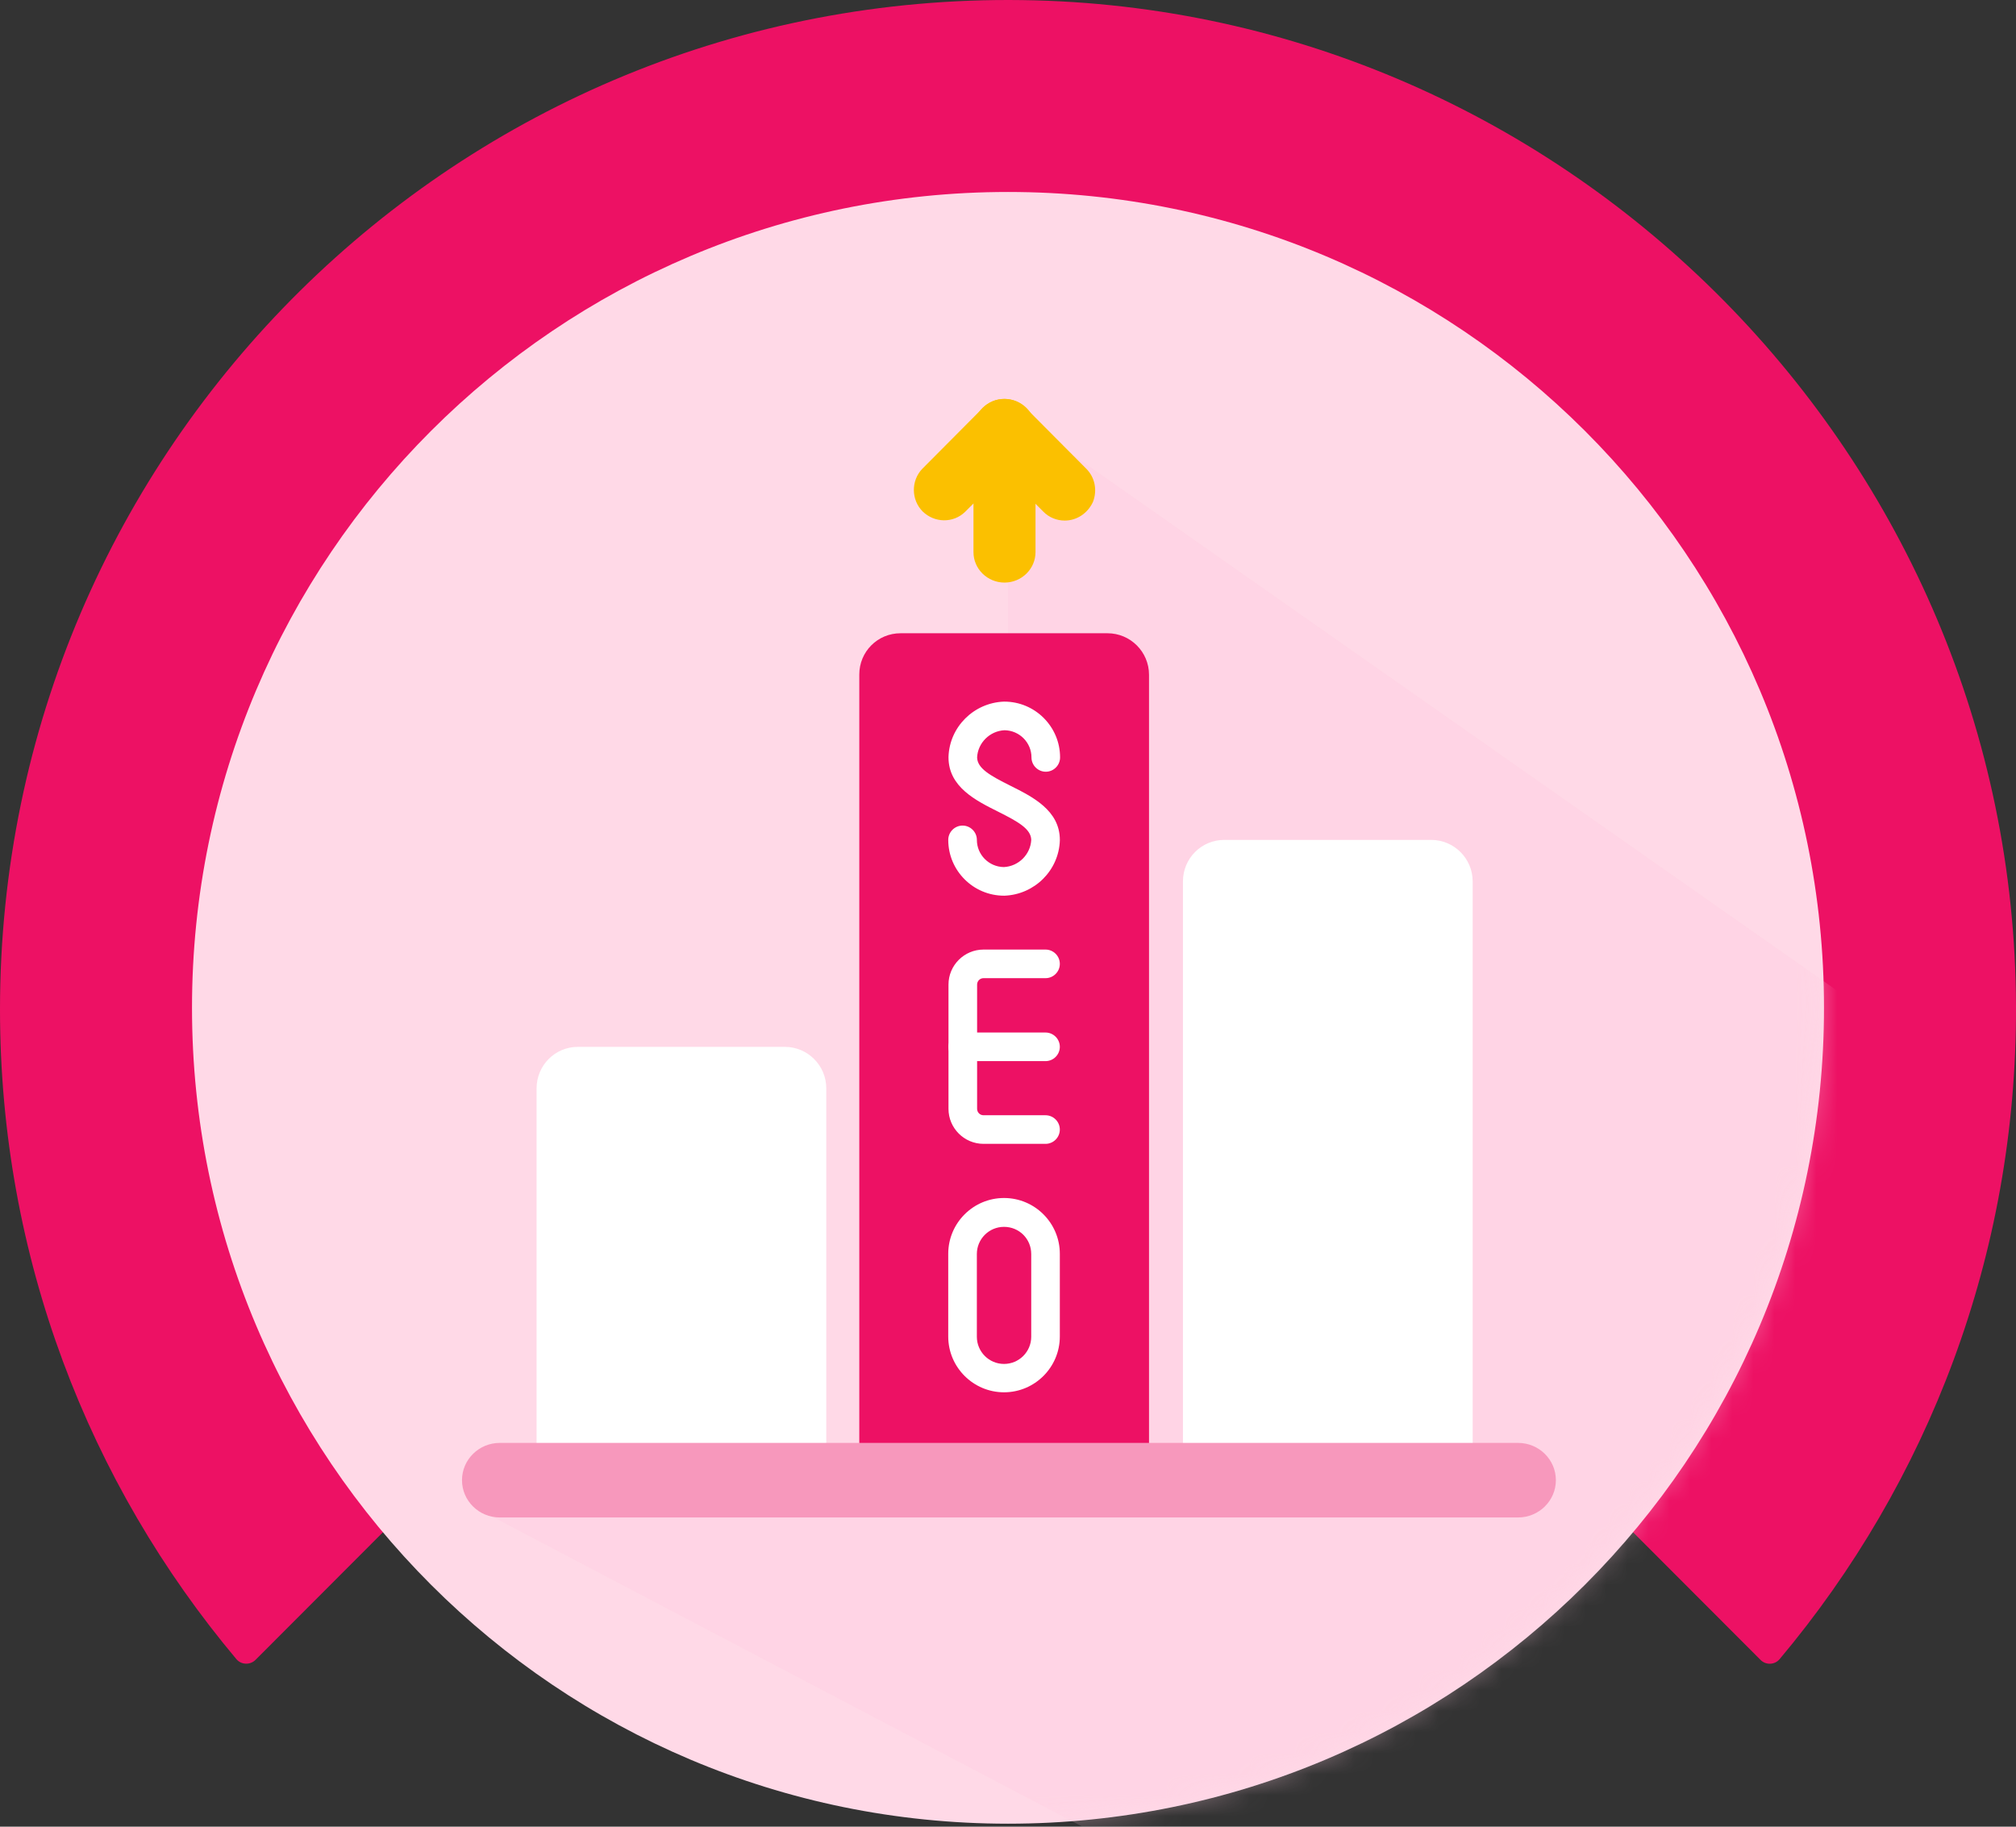 <svg width="96" height="87" viewBox="0 0 96 87" fill="none" xmlns="http://www.w3.org/2000/svg">
<rect x="0" y="0" width="96" height="87" fill="#333333" stroke="none"/>
<path d="M84.744 79.019C91.795 70.622 96.034 59.779 96 47.942C95.927 21.833 74.746 0.368 48.68 0.005C21.86 -0.37 0 21.3 0 48.078C0 59.864 4.234 70.656 11.256 79.019C11.489 79.297 11.914 79.308 12.169 79.053L48 43.162L83.832 79.053C84.087 79.314 84.512 79.297 84.744 79.019Z" fill="#ED1164"/>
<path d="M48 86.857C69.46 86.857 86.857 69.46 86.857 48C86.857 26.54 69.46 9.143 48 9.143C26.54 9.143 9.143 26.54 9.143 48C9.143 69.46 26.54 86.857 48 86.857Z" fill="#FFD9E7"/>
<mask id="mask0_1277_19452" style="mask-type:alpha" maskUnits="userSpaceOnUse" x="9" y="9" width="78" height="78">
<path d="M47.901 86.802C69.385 86.802 86.802 69.385 86.802 47.901C86.802 26.416 69.385 9 47.901 9C26.416 9 9 26.416 9 47.901C9 69.385 26.416 86.802 47.901 86.802Z" fill="#FBC000"/>
</mask>
<g mask="url(#mask0_1277_19452)">
<g opacity="0.8">
<path d="M55.067 88.85L23 72L48.885 69.5L48 60V19.5L91.5 50L82.885 77.629L55.067 88.85Z" fill="#FFCDE0" fill-opacity="0.5" style="mix-blend-mode:multiply"/>
</g>
</g>
<path d="M42.883 30.16H52.739C53.829 30.16 54.715 31.046 54.715 32.136V69.582H40.919V32.125C40.919 31.034 41.793 30.16 42.883 30.16Z" fill="#ED1164"/>
<path d="M47.812 42.659C46.347 42.659 45.155 41.467 45.155 40.002C45.155 39.627 45.462 39.32 45.837 39.32C46.211 39.32 46.518 39.627 46.518 40.002C46.518 40.705 47.086 41.285 47.801 41.296C48.505 41.262 49.072 40.694 49.107 40.002C49.095 39.48 48.493 39.139 47.517 38.651C46.473 38.128 45.167 37.481 45.167 36.073C45.167 36.062 45.167 36.062 45.167 36.05C45.212 34.62 46.37 33.473 47.801 33.416H47.824C49.288 33.416 50.48 34.608 50.48 36.073C50.48 36.448 50.174 36.755 49.799 36.755C49.425 36.755 49.118 36.448 49.118 36.073C49.118 35.369 48.55 34.79 47.835 34.779C47.131 34.813 46.563 35.38 46.529 36.073C46.54 36.595 47.142 36.936 48.119 37.424C49.163 37.947 50.469 38.594 50.469 40.002V40.024C50.423 41.455 49.266 42.602 47.835 42.659C47.824 42.659 47.824 42.659 47.812 42.659Z" fill="white"/>
<path d="M49.787 54.478H46.835C45.915 54.478 45.166 53.729 45.166 52.809V46.894C45.166 45.974 45.915 45.225 46.835 45.225H49.787C50.162 45.225 50.468 45.531 50.468 45.906C50.468 46.281 50.162 46.587 49.787 46.587H46.835C46.665 46.587 46.529 46.723 46.529 46.894V52.809C46.529 52.98 46.665 53.116 46.835 53.116H49.787C50.162 53.116 50.468 53.422 50.468 53.797C50.468 54.172 50.162 54.478 49.787 54.478Z" fill="white"/>
<path d="M49.787 50.538H45.847C45.472 50.538 45.166 50.232 45.166 49.857C45.166 49.482 45.472 49.176 45.847 49.176H49.787C50.162 49.176 50.468 49.482 50.468 49.857C50.468 50.232 50.162 50.538 49.787 50.538Z" fill="white"/>
<path d="M47.811 66.311C46.346 66.311 45.154 65.118 45.154 63.654V59.714C45.154 58.249 46.346 57.057 47.811 57.057C49.276 57.057 50.468 58.249 50.468 59.714V63.654C50.468 65.118 49.276 66.311 47.811 66.311ZM47.811 58.431C47.096 58.431 46.517 59.01 46.517 59.725V63.665C46.517 64.38 47.096 64.96 47.811 64.96C48.526 64.96 49.106 64.38 49.106 63.665V59.725C49.106 58.998 48.526 58.431 47.811 58.431Z" fill="white"/>
<path d="M58.295 40.002H68.151C69.241 40.002 70.127 40.888 70.127 41.978V69.569H56.331V41.978C56.331 40.888 57.206 40.002 58.295 40.002Z" fill="white"/>
<path d="M27.516 49.859H37.372C38.462 49.859 39.347 50.745 39.347 51.835V69.571H25.552V51.835C25.552 50.745 26.426 49.859 27.516 49.859Z" fill="white"/>
<path d="M47.833 27.746C47.019 27.746 46.356 27.096 46.356 26.296V20.45C46.356 19.65 47.019 19 47.833 19C48.648 19 49.31 19.65 49.31 20.45V26.296C49.31 27.096 48.648 27.746 47.833 27.746Z" fill="#FBC000"/>
<path d="M23.801 68.721H72.288C73.282 68.721 74.089 69.516 74.089 70.496C74.089 71.476 73.282 72.272 72.288 72.272H23.801C22.807 72.272 22 71.476 22 70.496C22 69.516 22.807 68.721 23.801 68.721Z" fill="#F798BC"/>
<path d="M50.701 24.793C50.32 24.793 49.955 24.643 49.69 24.376L47.833 22.509L45.959 24.376C45.395 24.927 44.5 24.91 43.936 24.359C43.389 23.81 43.373 22.893 43.92 22.326L46.805 19.425C47.368 18.858 48.28 18.858 48.844 19.425L51.729 22.326C52.144 22.742 52.26 23.359 52.044 23.909C51.796 24.443 51.282 24.793 50.701 24.793Z" fill="#FBC000"/>
</svg>
